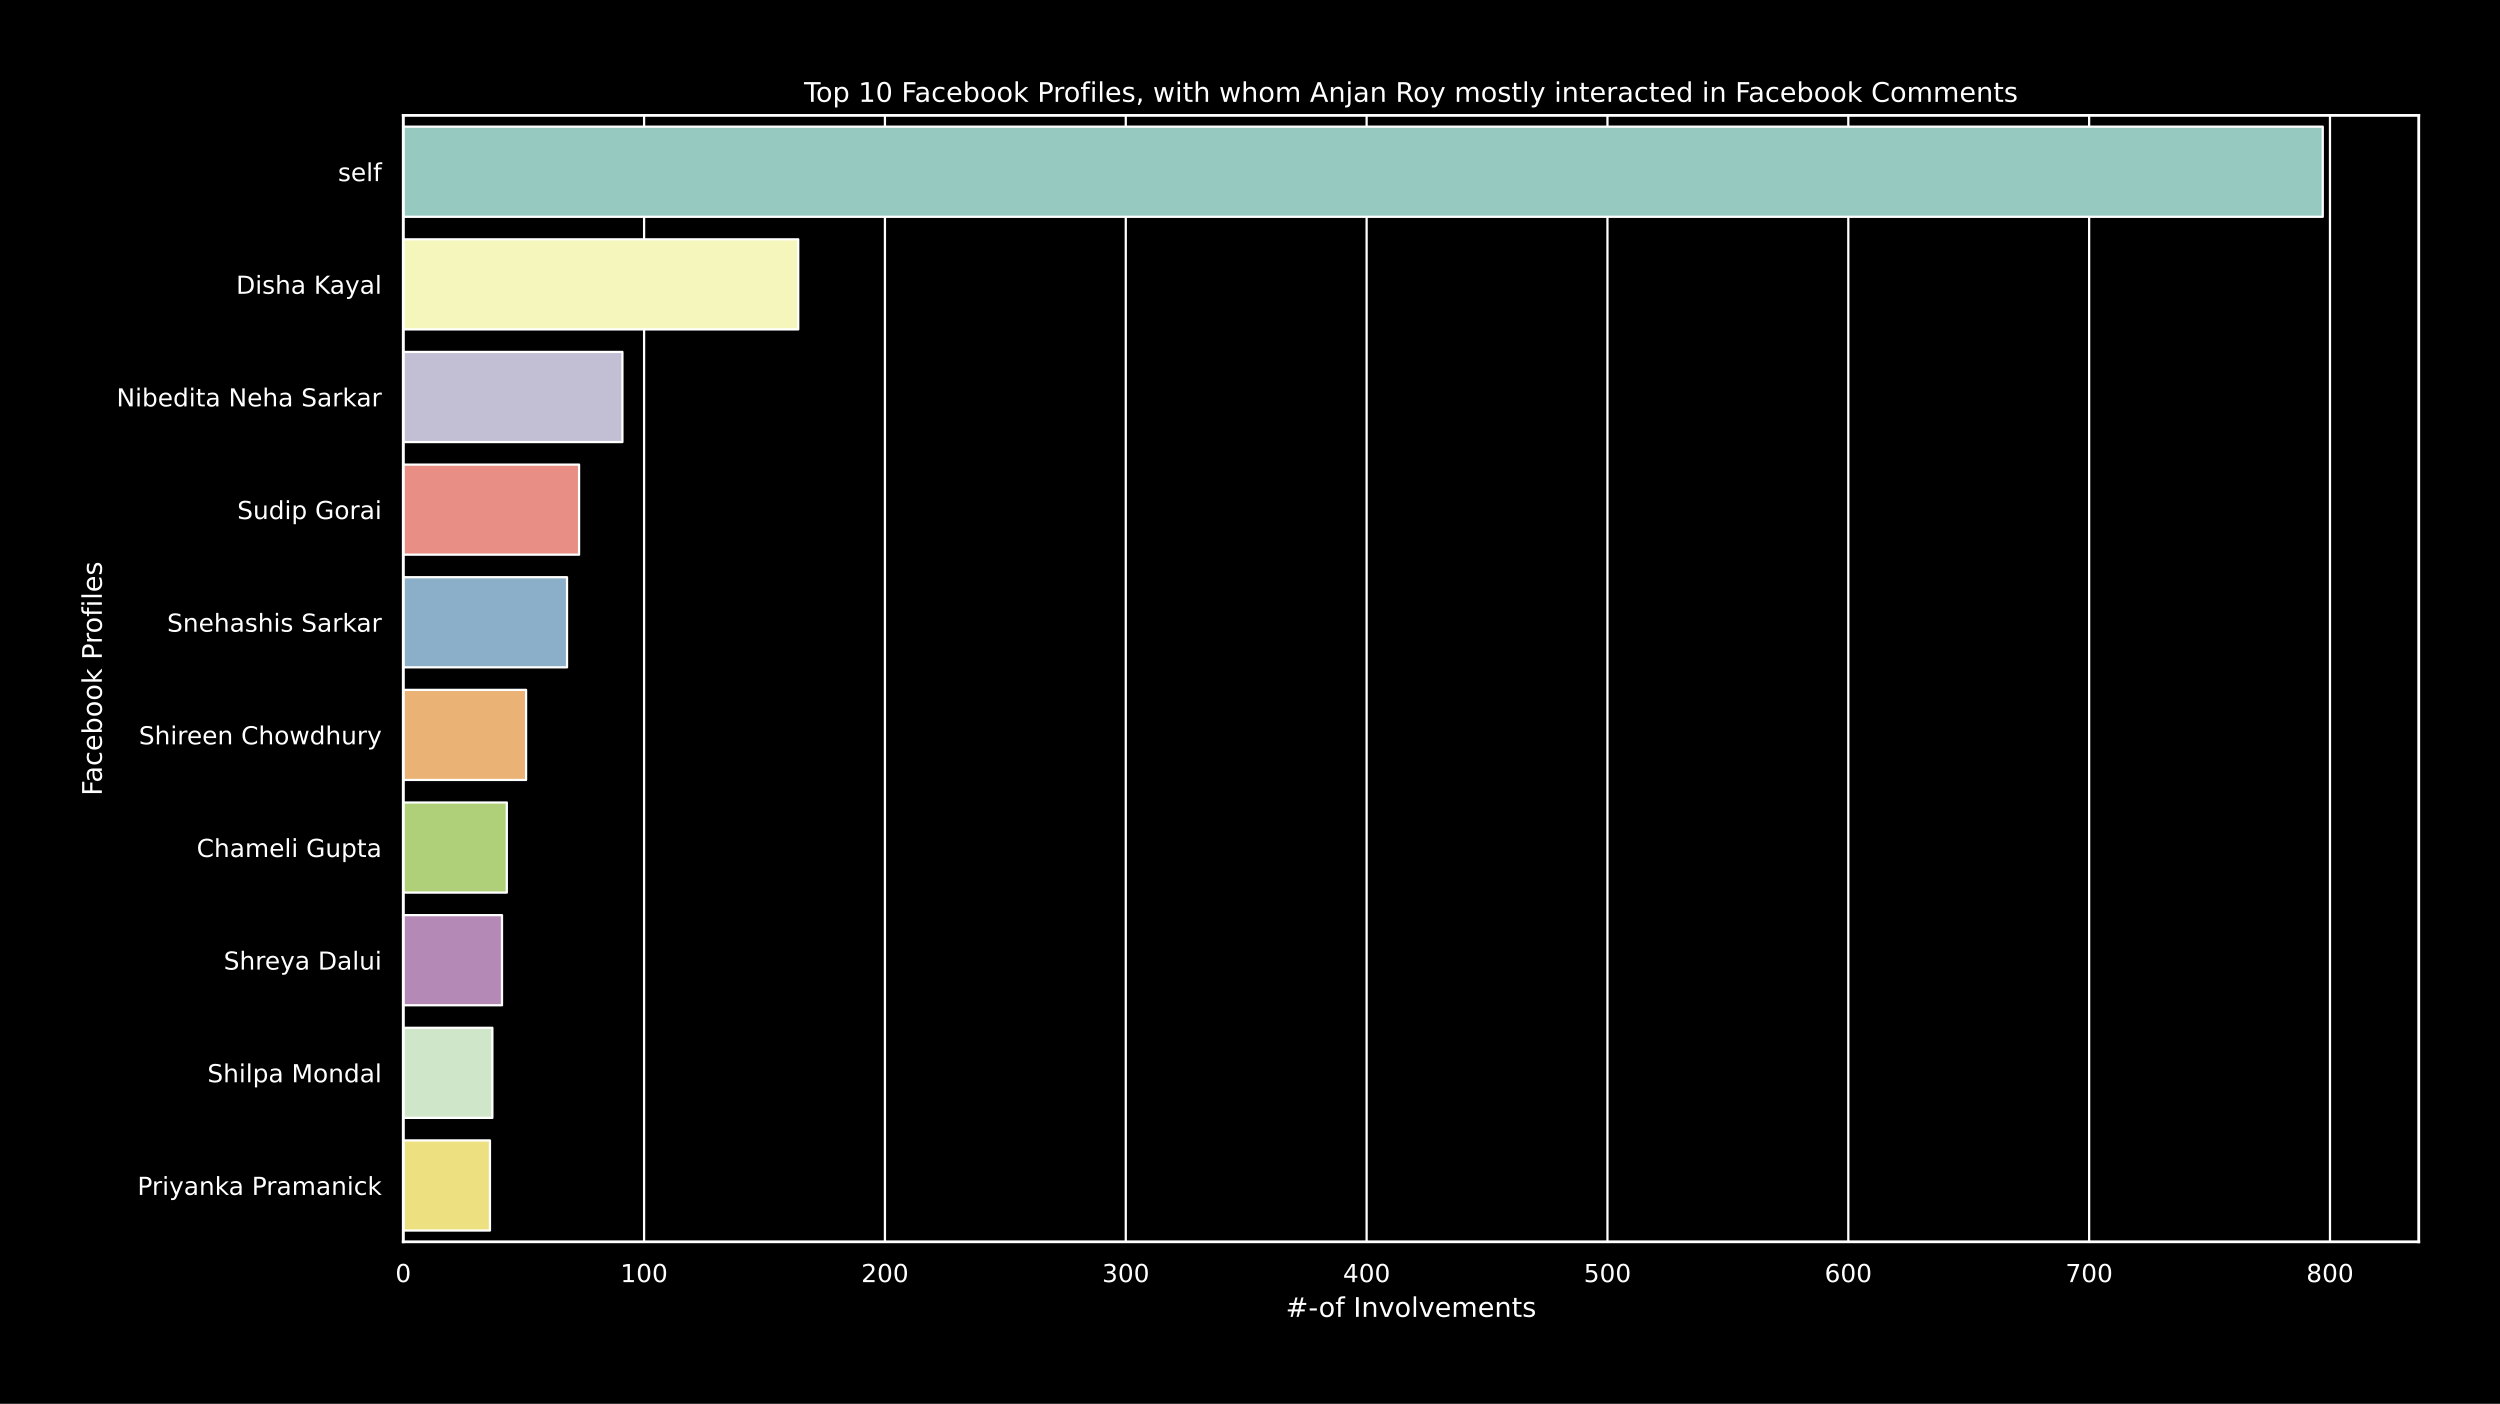 <?xml version="1.0" encoding="utf-8" standalone="no"?>
<!DOCTYPE svg PUBLIC "-//W3C//DTD SVG 1.1//EN"
  "http://www.w3.org/Graphics/SVG/1.1/DTD/svg11.dtd">
<!-- Created with matplotlib (https://matplotlib.org/) -->
<svg height="621.838pt" version="1.1" viewBox="0 0 1107.432 621.838" width="1107.432pt" xmlns="http://www.w3.org/2000/svg" xmlns:xlink="http://www.w3.org/1999/xlink">
 <defs>
  <style type="text/css">
*{stroke-linecap:butt;stroke-linejoin:round;}
  </style>
 </defs>
 <g id="figure_1">
  <g id="patch_1">
   <path d="M 0 621.838 
L 1107.432 621.838 
L 1107.432 0 
L 0 0 
z
"/>
  </g>
  <g id="axes_1">
   <g id="patch_2">
    <path d="M 178.632 550.078 
L 1071.432 550.078 
L 1071.432 51.118 
L 178.632 51.118 
z
"/>
   </g>
   <g id="matplotlib.axis_1">
    <g id="xtick_1">
     <g id="line2d_1">
      <path clip-path="url(#pc2540bee3e)" d="M 178.632 550.078 
L 178.632 51.118 
" style="fill:none;stroke:#ffffff;stroke-linecap:round;"/>
     </g>
     <g id="text_1">
      <!-- 0 -->
      <defs>
       <path d="M 31.781 66.406 
Q 24.172 66.406 20.328 58.906 
Q 16.5 51.422 16.5 36.375 
Q 16.5 21.391 20.328 13.891 
Q 24.172 6.391 31.781 6.391 
Q 39.453 6.391 43.281 13.891 
Q 47.125 21.391 47.125 36.375 
Q 47.125 51.422 43.281 58.906 
Q 39.453 66.406 31.781 66.406 
z
M 31.781 74.219 
Q 44.047 74.219 50.516 64.516 
Q 56.984 54.828 56.984 36.375 
Q 56.984 17.969 50.516 8.266 
Q 44.047 -1.422 31.781 -1.422 
Q 19.531 -1.422 13.062 8.266 
Q 6.594 17.969 6.594 36.375 
Q 6.594 54.828 13.062 64.516 
Q 19.531 74.219 31.781 74.219 
z
" id="DejaVuSans-48"/>
      </defs>
      <g style="fill:#ffffff;" transform="translate(175.132 567.936)scale(0.11 -0.11)">
       <use xlink:href="#DejaVuSans-48"/>
      </g>
     </g>
    </g>
    <g id="xtick_2">
     <g id="line2d_2">
      <path clip-path="url(#pc2540bee3e)" d="M 285.317 550.078 
L 285.317 51.118 
" style="fill:none;stroke:#ffffff;stroke-linecap:round;"/>
     </g>
     <g id="text_2">
      <!-- 100 -->
      <defs>
       <path d="M 12.406 8.297 
L 28.516 8.297 
L 28.516 63.922 
L 10.984 60.406 
L 10.984 69.391 
L 28.422 72.906 
L 38.281 72.906 
L 38.281 8.297 
L 54.391 8.297 
L 54.391 0 
L 12.406 0 
z
" id="DejaVuSans-49"/>
      </defs>
      <g style="fill:#ffffff;" transform="translate(274.819 567.936)scale(0.11 -0.11)">
       <use xlink:href="#DejaVuSans-49"/>
       <use x="63.623" xlink:href="#DejaVuSans-48"/>
       <use x="127.246" xlink:href="#DejaVuSans-48"/>
      </g>
     </g>
    </g>
    <g id="xtick_3">
     <g id="line2d_3">
      <path clip-path="url(#pc2540bee3e)" d="M 392.003 550.078 
L 392.003 51.118 
" style="fill:none;stroke:#ffffff;stroke-linecap:round;"/>
     </g>
     <g id="text_3">
      <!-- 200 -->
      <defs>
       <path d="M 19.188 8.297 
L 53.609 8.297 
L 53.609 0 
L 7.328 0 
L 7.328 8.297 
Q 12.938 14.109 22.625 23.891 
Q 32.328 33.688 34.812 36.531 
Q 39.547 41.844 41.422 45.531 
Q 43.312 49.219 43.312 52.781 
Q 43.312 58.594 39.234 62.25 
Q 35.156 65.922 28.609 65.922 
Q 23.969 65.922 18.812 64.312 
Q 13.672 62.703 7.812 59.422 
L 7.812 69.391 
Q 13.766 71.781 18.938 73 
Q 24.125 74.219 28.422 74.219 
Q 39.75 74.219 46.484 68.547 
Q 53.219 62.891 53.219 53.422 
Q 53.219 48.922 51.531 44.891 
Q 49.859 40.875 45.406 35.406 
Q 44.188 33.984 37.641 27.219 
Q 31.109 20.453 19.188 8.297 
z
" id="DejaVuSans-50"/>
      </defs>
      <g style="fill:#ffffff;" transform="translate(381.505 567.936)scale(0.11 -0.11)">
       <use xlink:href="#DejaVuSans-50"/>
       <use x="63.623" xlink:href="#DejaVuSans-48"/>
       <use x="127.246" xlink:href="#DejaVuSans-48"/>
      </g>
     </g>
    </g>
    <g id="xtick_4">
     <g id="line2d_4">
      <path clip-path="url(#pc2540bee3e)" d="M 498.689 550.078 
L 498.689 51.118 
" style="fill:none;stroke:#ffffff;stroke-linecap:round;"/>
     </g>
     <g id="text_4">
      <!-- 300 -->
      <defs>
       <path d="M 40.578 39.312 
Q 47.656 37.797 51.625 33 
Q 55.609 28.219 55.609 21.188 
Q 55.609 10.406 48.188 4.484 
Q 40.766 -1.422 27.094 -1.422 
Q 22.516 -1.422 17.656 -0.516 
Q 12.797 0.391 7.625 2.203 
L 7.625 11.719 
Q 11.719 9.328 16.594 8.109 
Q 21.484 6.891 26.812 6.891 
Q 36.078 6.891 40.938 10.547 
Q 45.797 14.203 45.797 21.188 
Q 45.797 27.641 41.281 31.266 
Q 36.766 34.906 28.719 34.906 
L 20.219 34.906 
L 20.219 43.016 
L 29.109 43.016 
Q 36.375 43.016 40.234 45.922 
Q 44.094 48.828 44.094 54.297 
Q 44.094 59.906 40.109 62.906 
Q 36.141 65.922 28.719 65.922 
Q 24.656 65.922 20.016 65.031 
Q 15.375 64.156 9.812 62.312 
L 9.812 71.094 
Q 15.438 72.656 20.344 73.438 
Q 25.25 74.219 29.594 74.219 
Q 40.828 74.219 47.359 69.109 
Q 53.906 64.016 53.906 55.328 
Q 53.906 49.266 50.438 45.094 
Q 46.969 40.922 40.578 39.312 
z
" id="DejaVuSans-51"/>
      </defs>
      <g style="fill:#ffffff;" transform="translate(488.191 567.936)scale(0.11 -0.11)">
       <use xlink:href="#DejaVuSans-51"/>
       <use x="63.623" xlink:href="#DejaVuSans-48"/>
       <use x="127.246" xlink:href="#DejaVuSans-48"/>
      </g>
     </g>
    </g>
    <g id="xtick_5">
     <g id="line2d_5">
      <path clip-path="url(#pc2540bee3e)" d="M 605.375 550.078 
L 605.375 51.118 
" style="fill:none;stroke:#ffffff;stroke-linecap:round;"/>
     </g>
     <g id="text_5">
      <!-- 400 -->
      <defs>
       <path d="M 37.797 64.312 
L 12.891 25.391 
L 37.797 25.391 
z
M 35.203 72.906 
L 47.609 72.906 
L 47.609 25.391 
L 58.016 25.391 
L 58.016 17.188 
L 47.609 17.188 
L 47.609 0 
L 37.797 0 
L 37.797 17.188 
L 4.891 17.188 
L 4.891 26.703 
z
" id="DejaVuSans-52"/>
      </defs>
      <g style="fill:#ffffff;" transform="translate(594.877 567.936)scale(0.11 -0.11)">
       <use xlink:href="#DejaVuSans-52"/>
       <use x="63.623" xlink:href="#DejaVuSans-48"/>
       <use x="127.246" xlink:href="#DejaVuSans-48"/>
      </g>
     </g>
    </g>
    <g id="xtick_6">
     <g id="line2d_6">
      <path clip-path="url(#pc2540bee3e)" d="M 712.06 550.078 
L 712.06 51.118 
" style="fill:none;stroke:#ffffff;stroke-linecap:round;"/>
     </g>
     <g id="text_6">
      <!-- 500 -->
      <defs>
       <path d="M 10.797 72.906 
L 49.516 72.906 
L 49.516 64.594 
L 19.828 64.594 
L 19.828 46.734 
Q 21.969 47.469 24.109 47.828 
Q 26.266 48.188 28.422 48.188 
Q 40.625 48.188 47.75 41.5 
Q 54.891 34.812 54.891 23.391 
Q 54.891 11.625 47.562 5.094 
Q 40.234 -1.422 26.906 -1.422 
Q 22.312 -1.422 17.547 -0.641 
Q 12.797 0.141 7.719 1.703 
L 7.719 11.625 
Q 12.109 9.234 16.797 8.062 
Q 21.484 6.891 26.703 6.891 
Q 35.156 6.891 40.078 11.328 
Q 45.016 15.766 45.016 23.391 
Q 45.016 31 40.078 35.438 
Q 35.156 39.891 26.703 39.891 
Q 22.75 39.891 18.812 39.016 
Q 14.891 38.141 10.797 36.281 
z
" id="DejaVuSans-53"/>
      </defs>
      <g style="fill:#ffffff;" transform="translate(701.562 567.936)scale(0.11 -0.11)">
       <use xlink:href="#DejaVuSans-53"/>
       <use x="63.623" xlink:href="#DejaVuSans-48"/>
       <use x="127.246" xlink:href="#DejaVuSans-48"/>
      </g>
     </g>
    </g>
    <g id="xtick_7">
     <g id="line2d_7">
      <path clip-path="url(#pc2540bee3e)" d="M 818.746 550.078 
L 818.746 51.118 
" style="fill:none;stroke:#ffffff;stroke-linecap:round;"/>
     </g>
     <g id="text_7">
      <!-- 600 -->
      <defs>
       <path d="M 33.016 40.375 
Q 26.375 40.375 22.484 35.828 
Q 18.609 31.297 18.609 23.391 
Q 18.609 15.531 22.484 10.953 
Q 26.375 6.391 33.016 6.391 
Q 39.656 6.391 43.531 10.953 
Q 47.406 15.531 47.406 23.391 
Q 47.406 31.297 43.531 35.828 
Q 39.656 40.375 33.016 40.375 
z
M 52.594 71.297 
L 52.594 62.312 
Q 48.875 64.062 45.094 64.984 
Q 41.312 65.922 37.594 65.922 
Q 27.828 65.922 22.672 59.328 
Q 17.531 52.734 16.797 39.406 
Q 19.672 43.656 24.016 45.922 
Q 28.375 48.188 33.594 48.188 
Q 44.578 48.188 50.953 41.516 
Q 57.328 34.859 57.328 23.391 
Q 57.328 12.156 50.688 5.359 
Q 44.047 -1.422 33.016 -1.422 
Q 20.359 -1.422 13.672 8.266 
Q 6.984 17.969 6.984 36.375 
Q 6.984 53.656 15.188 63.938 
Q 23.391 74.219 37.203 74.219 
Q 40.922 74.219 44.703 73.484 
Q 48.484 72.75 52.594 71.297 
z
" id="DejaVuSans-54"/>
      </defs>
      <g style="fill:#ffffff;" transform="translate(808.248 567.936)scale(0.11 -0.11)">
       <use xlink:href="#DejaVuSans-54"/>
       <use x="63.623" xlink:href="#DejaVuSans-48"/>
       <use x="127.246" xlink:href="#DejaVuSans-48"/>
      </g>
     </g>
    </g>
    <g id="xtick_8">
     <g id="line2d_8">
      <path clip-path="url(#pc2540bee3e)" d="M 925.432 550.078 
L 925.432 51.118 
" style="fill:none;stroke:#ffffff;stroke-linecap:round;"/>
     </g>
     <g id="text_8">
      <!-- 700 -->
      <defs>
       <path d="M 8.203 72.906 
L 55.078 72.906 
L 55.078 68.703 
L 28.609 0 
L 18.312 0 
L 43.219 64.594 
L 8.203 64.594 
z
" id="DejaVuSans-55"/>
      </defs>
      <g style="fill:#ffffff;" transform="translate(914.934 567.936)scale(0.11 -0.11)">
       <use xlink:href="#DejaVuSans-55"/>
       <use x="63.623" xlink:href="#DejaVuSans-48"/>
       <use x="127.246" xlink:href="#DejaVuSans-48"/>
      </g>
     </g>
    </g>
    <g id="xtick_9">
     <g id="line2d_9">
      <path clip-path="url(#pc2540bee3e)" d="M 1032.118 550.078 
L 1032.118 51.118 
" style="fill:none;stroke:#ffffff;stroke-linecap:round;"/>
     </g>
     <g id="text_9">
      <!-- 800 -->
      <defs>
       <path d="M 31.781 34.625 
Q 24.75 34.625 20.719 30.859 
Q 16.703 27.094 16.703 20.516 
Q 16.703 13.922 20.719 10.156 
Q 24.75 6.391 31.781 6.391 
Q 38.812 6.391 42.859 10.172 
Q 46.922 13.969 46.922 20.516 
Q 46.922 27.094 42.891 30.859 
Q 38.875 34.625 31.781 34.625 
z
M 21.922 38.812 
Q 15.578 40.375 12.031 44.719 
Q 8.5 49.078 8.5 55.328 
Q 8.5 64.062 14.719 69.141 
Q 20.953 74.219 31.781 74.219 
Q 42.672 74.219 48.875 69.141 
Q 55.078 64.062 55.078 55.328 
Q 55.078 49.078 51.531 44.719 
Q 48 40.375 41.703 38.812 
Q 48.828 37.156 52.797 32.312 
Q 56.781 27.484 56.781 20.516 
Q 56.781 9.906 50.312 4.234 
Q 43.844 -1.422 31.781 -1.422 
Q 19.734 -1.422 13.25 4.234 
Q 6.781 9.906 6.781 20.516 
Q 6.781 27.484 10.781 32.312 
Q 14.797 37.156 21.922 38.812 
z
M 18.312 54.391 
Q 18.312 48.734 21.844 45.562 
Q 25.391 42.391 31.781 42.391 
Q 38.141 42.391 41.719 45.562 
Q 45.312 48.734 45.312 54.391 
Q 45.312 60.062 41.719 63.234 
Q 38.141 66.406 31.781 66.406 
Q 25.391 66.406 21.844 63.234 
Q 18.312 60.062 18.312 54.391 
z
" id="DejaVuSans-56"/>
      </defs>
      <g style="fill:#ffffff;" transform="translate(1021.62 567.936)scale(0.11 -0.11)">
       <use xlink:href="#DejaVuSans-56"/>
       <use x="63.623" xlink:href="#DejaVuSans-48"/>
       <use x="127.246" xlink:href="#DejaVuSans-48"/>
      </g>
     </g>
    </g>
    <g id="text_10">
     <!-- #-of Involvements -->
     <defs>
      <path d="M 51.125 44 
L 36.922 44 
L 32.812 27.688 
L 47.125 27.688 
z
M 43.797 71.781 
L 38.719 51.516 
L 52.984 51.516 
L 58.109 71.781 
L 65.922 71.781 
L 60.891 51.516 
L 76.125 51.516 
L 76.125 44 
L 58.984 44 
L 54.984 27.688 
L 70.516 27.688 
L 70.516 20.219 
L 53.078 20.219 
L 48 0 
L 40.188 0 
L 45.219 20.219 
L 30.906 20.219 
L 25.875 0 
L 18.016 0 
L 23.094 20.219 
L 7.719 20.219 
L 7.719 27.688 
L 24.906 27.688 
L 29 44 
L 13.281 44 
L 13.281 51.516 
L 30.906 51.516 
L 35.891 71.781 
z
" id="DejaVuSans-35"/>
      <path d="M 4.891 31.391 
L 31.203 31.391 
L 31.203 23.391 
L 4.891 23.391 
z
" id="DejaVuSans-45"/>
      <path d="M 30.609 48.391 
Q 23.391 48.391 19.188 42.75 
Q 14.984 37.109 14.984 27.297 
Q 14.984 17.484 19.156 11.844 
Q 23.344 6.203 30.609 6.203 
Q 37.797 6.203 41.984 11.859 
Q 46.188 17.531 46.188 27.297 
Q 46.188 37.016 41.984 42.703 
Q 37.797 48.391 30.609 48.391 
z
M 30.609 56 
Q 42.328 56 49.016 48.375 
Q 55.719 40.766 55.719 27.297 
Q 55.719 13.875 49.016 6.219 
Q 42.328 -1.422 30.609 -1.422 
Q 18.844 -1.422 12.172 6.219 
Q 5.516 13.875 5.516 27.297 
Q 5.516 40.766 12.172 48.375 
Q 18.844 56 30.609 56 
z
" id="DejaVuSans-111"/>
      <path d="M 37.109 75.984 
L 37.109 68.5 
L 28.516 68.5 
Q 23.688 68.5 21.797 66.547 
Q 19.922 64.594 19.922 59.516 
L 19.922 54.688 
L 34.719 54.688 
L 34.719 47.703 
L 19.922 47.703 
L 19.922 0 
L 10.891 0 
L 10.891 47.703 
L 2.297 47.703 
L 2.297 54.688 
L 10.891 54.688 
L 10.891 58.5 
Q 10.891 67.625 15.141 71.797 
Q 19.391 75.984 28.609 75.984 
z
" id="DejaVuSans-102"/>
      <path id="DejaVuSans-32"/>
      <path d="M 9.812 72.906 
L 19.672 72.906 
L 19.672 0 
L 9.812 0 
z
" id="DejaVuSans-73"/>
      <path d="M 54.891 33.016 
L 54.891 0 
L 45.906 0 
L 45.906 32.719 
Q 45.906 40.484 42.875 44.328 
Q 39.844 48.188 33.797 48.188 
Q 26.516 48.188 22.312 43.547 
Q 18.109 38.922 18.109 30.906 
L 18.109 0 
L 9.078 0 
L 9.078 54.688 
L 18.109 54.688 
L 18.109 46.188 
Q 21.344 51.125 25.703 53.562 
Q 30.078 56 35.797 56 
Q 45.219 56 50.047 50.172 
Q 54.891 44.344 54.891 33.016 
z
" id="DejaVuSans-110"/>
      <path d="M 2.984 54.688 
L 12.5 54.688 
L 29.594 8.797 
L 46.688 54.688 
L 56.203 54.688 
L 35.688 0 
L 23.484 0 
z
" id="DejaVuSans-118"/>
      <path d="M 9.422 75.984 
L 18.406 75.984 
L 18.406 0 
L 9.422 0 
z
" id="DejaVuSans-108"/>
      <path d="M 56.203 29.594 
L 56.203 25.203 
L 14.891 25.203 
Q 15.484 15.922 20.484 11.062 
Q 25.484 6.203 34.422 6.203 
Q 39.594 6.203 44.453 7.469 
Q 49.312 8.734 54.109 11.281 
L 54.109 2.781 
Q 49.266 0.734 44.188 -0.344 
Q 39.109 -1.422 33.891 -1.422 
Q 20.797 -1.422 13.156 6.188 
Q 5.516 13.812 5.516 26.812 
Q 5.516 40.234 12.766 48.109 
Q 20.016 56 32.328 56 
Q 43.359 56 49.781 48.891 
Q 56.203 41.797 56.203 29.594 
z
M 47.219 32.234 
Q 47.125 39.594 43.094 43.984 
Q 39.062 48.391 32.422 48.391 
Q 24.906 48.391 20.391 44.141 
Q 15.875 39.891 15.188 32.172 
z
" id="DejaVuSans-101"/>
      <path d="M 52 44.188 
Q 55.375 50.25 60.062 53.125 
Q 64.75 56 71.094 56 
Q 79.641 56 84.281 50.016 
Q 88.922 44.047 88.922 33.016 
L 88.922 0 
L 79.891 0 
L 79.891 32.719 
Q 79.891 40.578 77.094 44.375 
Q 74.312 48.188 68.609 48.188 
Q 61.625 48.188 57.562 43.547 
Q 53.516 38.922 53.516 30.906 
L 53.516 0 
L 44.484 0 
L 44.484 32.719 
Q 44.484 40.625 41.703 44.406 
Q 38.922 48.188 33.109 48.188 
Q 26.219 48.188 22.156 43.531 
Q 18.109 38.875 18.109 30.906 
L 18.109 0 
L 9.078 0 
L 9.078 54.688 
L 18.109 54.688 
L 18.109 46.188 
Q 21.188 51.219 25.484 53.609 
Q 29.781 56 35.688 56 
Q 41.656 56 45.828 52.969 
Q 50 49.953 52 44.188 
z
" id="DejaVuSans-109"/>
      <path d="M 18.312 70.219 
L 18.312 54.688 
L 36.812 54.688 
L 36.812 47.703 
L 18.312 47.703 
L 18.312 18.016 
Q 18.312 11.328 20.141 9.422 
Q 21.969 7.516 27.594 7.516 
L 36.812 7.516 
L 36.812 0 
L 27.594 0 
Q 17.188 0 13.234 3.875 
Q 9.281 7.766 9.281 18.016 
L 9.281 47.703 
L 2.688 47.703 
L 2.688 54.688 
L 9.281 54.688 
L 9.281 70.219 
z
" id="DejaVuSans-116"/>
      <path d="M 44.281 53.078 
L 44.281 44.578 
Q 40.484 46.531 36.375 47.5 
Q 32.281 48.484 27.875 48.484 
Q 21.188 48.484 17.844 46.438 
Q 14.5 44.391 14.5 40.281 
Q 14.5 37.156 16.891 35.375 
Q 19.281 33.594 26.516 31.984 
L 29.594 31.297 
Q 39.156 29.25 43.188 25.516 
Q 47.219 21.781 47.219 15.094 
Q 47.219 7.469 41.188 3.016 
Q 35.156 -1.422 24.609 -1.422 
Q 20.219 -1.422 15.453 -0.562 
Q 10.688 0.297 5.422 2 
L 5.422 11.281 
Q 10.406 8.688 15.234 7.391 
Q 20.062 6.109 24.812 6.109 
Q 31.156 6.109 34.562 8.281 
Q 37.984 10.453 37.984 14.406 
Q 37.984 18.062 35.516 20.016 
Q 33.062 21.969 24.703 23.781 
L 21.578 24.516 
Q 13.234 26.266 9.516 29.906 
Q 5.812 33.547 5.812 39.891 
Q 5.812 47.609 11.281 51.797 
Q 16.75 56 26.812 56 
Q 31.781 56 36.172 55.266 
Q 40.578 54.547 44.281 53.078 
z
" id="DejaVuSans-115"/>
     </defs>
     <g style="fill:#ffffff;" transform="translate(569.515 583.342)scale(0.12 -0.12)">
      <use xlink:href="#DejaVuSans-35"/>
      <use x="83.789" xlink:href="#DejaVuSans-45"/>
      <use x="121.748" xlink:href="#DejaVuSans-111"/>
      <use x="182.93" xlink:href="#DejaVuSans-102"/>
      <use x="218.135" xlink:href="#DejaVuSans-32"/>
      <use x="249.922" xlink:href="#DejaVuSans-73"/>
      <use x="279.414" xlink:href="#DejaVuSans-110"/>
      <use x="342.793" xlink:href="#DejaVuSans-118"/>
      <use x="401.973" xlink:href="#DejaVuSans-111"/>
      <use x="463.154" xlink:href="#DejaVuSans-108"/>
      <use x="490.938" xlink:href="#DejaVuSans-118"/>
      <use x="550.117" xlink:href="#DejaVuSans-101"/>
      <use x="611.641" xlink:href="#DejaVuSans-109"/>
      <use x="709.053" xlink:href="#DejaVuSans-101"/>
      <use x="770.576" xlink:href="#DejaVuSans-110"/>
      <use x="833.955" xlink:href="#DejaVuSans-116"/>
      <use x="873.164" xlink:href="#DejaVuSans-115"/>
     </g>
    </g>
   </g>
   <g id="matplotlib.axis_2">
    <g id="ytick_1">
     <g id="text_11">
      <!-- self -->
      <g style="fill:#ffffff;" transform="translate(149.705 80.245)scale(0.11 -0.11)">
       <use xlink:href="#DejaVuSans-115"/>
       <use x="52.1" xlink:href="#DejaVuSans-101"/>
       <use x="113.623" xlink:href="#DejaVuSans-108"/>
       <use x="141.406" xlink:href="#DejaVuSans-102"/>
      </g>
     </g>
    </g>
    <g id="ytick_2">
     <g id="text_12">
      <!-- Disha Kayal -->
      <defs>
       <path d="M 19.672 64.797 
L 19.672 8.109 
L 31.594 8.109 
Q 46.688 8.109 53.688 14.938 
Q 60.688 21.781 60.688 36.531 
Q 60.688 51.172 53.688 57.984 
Q 46.688 64.797 31.594 64.797 
z
M 9.812 72.906 
L 30.078 72.906 
Q 51.266 72.906 61.172 64.094 
Q 71.094 55.281 71.094 36.531 
Q 71.094 17.672 61.125 8.828 
Q 51.172 0 30.078 0 
L 9.812 0 
z
" id="DejaVuSans-68"/>
       <path d="M 9.422 54.688 
L 18.406 54.688 
L 18.406 0 
L 9.422 0 
z
M 9.422 75.984 
L 18.406 75.984 
L 18.406 64.594 
L 9.422 64.594 
z
" id="DejaVuSans-105"/>
       <path d="M 54.891 33.016 
L 54.891 0 
L 45.906 0 
L 45.906 32.719 
Q 45.906 40.484 42.875 44.328 
Q 39.844 48.188 33.797 48.188 
Q 26.516 48.188 22.312 43.547 
Q 18.109 38.922 18.109 30.906 
L 18.109 0 
L 9.078 0 
L 9.078 75.984 
L 18.109 75.984 
L 18.109 46.188 
Q 21.344 51.125 25.703 53.562 
Q 30.078 56 35.797 56 
Q 45.219 56 50.047 50.172 
Q 54.891 44.344 54.891 33.016 
z
" id="DejaVuSans-104"/>
       <path d="M 34.281 27.484 
Q 23.391 27.484 19.188 25 
Q 14.984 22.516 14.984 16.5 
Q 14.984 11.719 18.141 8.906 
Q 21.297 6.109 26.703 6.109 
Q 34.188 6.109 38.703 11.406 
Q 43.219 16.703 43.219 25.484 
L 43.219 27.484 
z
M 52.203 31.203 
L 52.203 0 
L 43.219 0 
L 43.219 8.297 
Q 40.141 3.328 35.547 0.953 
Q 30.953 -1.422 24.312 -1.422 
Q 15.922 -1.422 10.953 3.297 
Q 6 8.016 6 15.922 
Q 6 25.141 12.172 29.828 
Q 18.359 34.516 30.609 34.516 
L 43.219 34.516 
L 43.219 35.406 
Q 43.219 41.609 39.141 45 
Q 35.062 48.391 27.688 48.391 
Q 23 48.391 18.547 47.266 
Q 14.109 46.141 10.016 43.891 
L 10.016 52.203 
Q 14.938 54.109 19.578 55.047 
Q 24.219 56 28.609 56 
Q 40.484 56 46.344 49.844 
Q 52.203 43.703 52.203 31.203 
z
" id="DejaVuSans-97"/>
       <path d="M 9.812 72.906 
L 19.672 72.906 
L 19.672 42.094 
L 52.391 72.906 
L 65.094 72.906 
L 28.906 38.922 
L 67.672 0 
L 54.688 0 
L 19.672 35.109 
L 19.672 0 
L 9.812 0 
z
" id="DejaVuSans-75"/>
       <path d="M 32.172 -5.078 
Q 28.375 -14.844 24.75 -17.812 
Q 21.141 -20.797 15.094 -20.797 
L 7.906 -20.797 
L 7.906 -13.281 
L 13.188 -13.281 
Q 16.891 -13.281 18.938 -11.516 
Q 21 -9.766 23.484 -3.219 
L 25.094 0.875 
L 2.984 54.688 
L 12.5 54.688 
L 29.594 11.922 
L 46.688 54.688 
L 56.203 54.688 
z
" id="DejaVuSans-121"/>
      </defs>
      <g style="fill:#ffffff;" transform="translate(104.598 130.141)scale(0.11 -0.11)">
       <use xlink:href="#DejaVuSans-68"/>
       <use x="77.002" xlink:href="#DejaVuSans-105"/>
       <use x="104.785" xlink:href="#DejaVuSans-115"/>
       <use x="156.885" xlink:href="#DejaVuSans-104"/>
       <use x="220.264" xlink:href="#DejaVuSans-97"/>
       <use x="281.543" xlink:href="#DejaVuSans-32"/>
       <use x="313.33" xlink:href="#DejaVuSans-75"/>
       <use x="377.156" xlink:href="#DejaVuSans-97"/>
       <use x="438.436" xlink:href="#DejaVuSans-121"/>
       <use x="497.615" xlink:href="#DejaVuSans-97"/>
       <use x="558.895" xlink:href="#DejaVuSans-108"/>
      </g>
     </g>
    </g>
    <g id="ytick_3">
     <g id="text_13">
      <!-- Nibedita Neha Sarkar -->
      <defs>
       <path d="M 9.812 72.906 
L 23.094 72.906 
L 55.422 11.922 
L 55.422 72.906 
L 64.984 72.906 
L 64.984 0 
L 51.703 0 
L 19.391 60.984 
L 19.391 0 
L 9.812 0 
z
" id="DejaVuSans-78"/>
       <path d="M 48.688 27.297 
Q 48.688 37.203 44.609 42.844 
Q 40.531 48.484 33.406 48.484 
Q 26.266 48.484 22.188 42.844 
Q 18.109 37.203 18.109 27.297 
Q 18.109 17.391 22.188 11.75 
Q 26.266 6.109 33.406 6.109 
Q 40.531 6.109 44.609 11.75 
Q 48.688 17.391 48.688 27.297 
z
M 18.109 46.391 
Q 20.953 51.266 25.266 53.625 
Q 29.594 56 35.594 56 
Q 45.562 56 51.781 48.094 
Q 58.016 40.188 58.016 27.297 
Q 58.016 14.406 51.781 6.484 
Q 45.562 -1.422 35.594 -1.422 
Q 29.594 -1.422 25.266 0.953 
Q 20.953 3.328 18.109 8.203 
L 18.109 0 
L 9.078 0 
L 9.078 75.984 
L 18.109 75.984 
z
" id="DejaVuSans-98"/>
       <path d="M 45.406 46.391 
L 45.406 75.984 
L 54.391 75.984 
L 54.391 0 
L 45.406 0 
L 45.406 8.203 
Q 42.578 3.328 38.25 0.953 
Q 33.938 -1.422 27.875 -1.422 
Q 17.969 -1.422 11.734 6.484 
Q 5.516 14.406 5.516 27.297 
Q 5.516 40.188 11.734 48.094 
Q 17.969 56 27.875 56 
Q 33.938 56 38.25 53.625 
Q 42.578 51.266 45.406 46.391 
z
M 14.797 27.297 
Q 14.797 17.391 18.875 11.75 
Q 22.953 6.109 30.078 6.109 
Q 37.203 6.109 41.297 11.75 
Q 45.406 17.391 45.406 27.297 
Q 45.406 37.203 41.297 42.844 
Q 37.203 48.484 30.078 48.484 
Q 22.953 48.484 18.875 42.844 
Q 14.797 37.203 14.797 27.297 
z
" id="DejaVuSans-100"/>
       <path d="M 53.516 70.516 
L 53.516 60.891 
Q 47.906 63.578 42.922 64.891 
Q 37.938 66.219 33.297 66.219 
Q 25.25 66.219 20.875 63.094 
Q 16.5 59.969 16.5 54.203 
Q 16.5 49.359 19.406 46.891 
Q 22.312 44.438 30.422 42.922 
L 36.375 41.703 
Q 47.406 39.594 52.656 34.297 
Q 57.906 29 57.906 20.125 
Q 57.906 9.516 50.797 4.047 
Q 43.703 -1.422 29.984 -1.422 
Q 24.812 -1.422 18.969 -0.25 
Q 13.141 0.922 6.891 3.219 
L 6.891 13.375 
Q 12.891 10.016 18.656 8.297 
Q 24.422 6.594 29.984 6.594 
Q 38.422 6.594 43.016 9.906 
Q 47.609 13.234 47.609 19.391 
Q 47.609 24.75 44.312 27.781 
Q 41.016 30.812 33.5 32.328 
L 27.484 33.5 
Q 16.453 35.688 11.516 40.375 
Q 6.594 45.062 6.594 53.422 
Q 6.594 63.094 13.406 68.656 
Q 20.219 74.219 32.172 74.219 
Q 37.312 74.219 42.625 73.281 
Q 47.953 72.359 53.516 70.516 
z
" id="DejaVuSans-83"/>
       <path d="M 41.109 46.297 
Q 39.594 47.172 37.812 47.578 
Q 36.031 48 33.891 48 
Q 26.266 48 22.188 43.047 
Q 18.109 38.094 18.109 28.812 
L 18.109 0 
L 9.078 0 
L 9.078 54.688 
L 18.109 54.688 
L 18.109 46.188 
Q 20.953 51.172 25.484 53.578 
Q 30.031 56 36.531 56 
Q 37.453 56 38.578 55.875 
Q 39.703 55.766 41.062 55.516 
z
" id="DejaVuSans-114"/>
       <path d="M 9.078 75.984 
L 18.109 75.984 
L 18.109 31.109 
L 44.922 54.688 
L 56.391 54.688 
L 27.391 29.109 
L 57.625 0 
L 45.906 0 
L 18.109 26.703 
L 18.109 0 
L 9.078 0 
z
" id="DejaVuSans-107"/>
      </defs>
      <g style="fill:#ffffff;" transform="translate(51.614 180.037)scale(0.11 -0.11)">
       <use xlink:href="#DejaVuSans-78"/>
       <use x="74.805" xlink:href="#DejaVuSans-105"/>
       <use x="102.588" xlink:href="#DejaVuSans-98"/>
       <use x="166.064" xlink:href="#DejaVuSans-101"/>
       <use x="227.588" xlink:href="#DejaVuSans-100"/>
       <use x="291.064" xlink:href="#DejaVuSans-105"/>
       <use x="318.848" xlink:href="#DejaVuSans-116"/>
       <use x="358.057" xlink:href="#DejaVuSans-97"/>
       <use x="419.336" xlink:href="#DejaVuSans-32"/>
       <use x="451.123" xlink:href="#DejaVuSans-78"/>
       <use x="525.928" xlink:href="#DejaVuSans-101"/>
       <use x="587.451" xlink:href="#DejaVuSans-104"/>
       <use x="650.83" xlink:href="#DejaVuSans-97"/>
       <use x="712.109" xlink:href="#DejaVuSans-32"/>
       <use x="743.896" xlink:href="#DejaVuSans-83"/>
       <use x="807.373" xlink:href="#DejaVuSans-97"/>
       <use x="868.652" xlink:href="#DejaVuSans-114"/>
       <use x="909.766" xlink:href="#DejaVuSans-107"/>
       <use x="965.926" xlink:href="#DejaVuSans-97"/>
       <use x="1027.205" xlink:href="#DejaVuSans-114"/>
      </g>
     </g>
    </g>
    <g id="ytick_4">
     <g id="text_14">
      <!-- Sudip Gorai -->
      <defs>
       <path d="M 8.5 21.578 
L 8.5 54.688 
L 17.484 54.688 
L 17.484 21.922 
Q 17.484 14.156 20.5 10.266 
Q 23.531 6.391 29.594 6.391 
Q 36.859 6.391 41.078 11.031 
Q 45.312 15.672 45.312 23.688 
L 45.312 54.688 
L 54.297 54.688 
L 54.297 0 
L 45.312 0 
L 45.312 8.406 
Q 42.047 3.422 37.719 1 
Q 33.406 -1.422 27.688 -1.422 
Q 18.266 -1.422 13.375 4.438 
Q 8.5 10.297 8.5 21.578 
z
M 31.109 56 
z
" id="DejaVuSans-117"/>
       <path d="M 18.109 8.203 
L 18.109 -20.797 
L 9.078 -20.797 
L 9.078 54.688 
L 18.109 54.688 
L 18.109 46.391 
Q 20.953 51.266 25.266 53.625 
Q 29.594 56 35.594 56 
Q 45.562 56 51.781 48.094 
Q 58.016 40.188 58.016 27.297 
Q 58.016 14.406 51.781 6.484 
Q 45.562 -1.422 35.594 -1.422 
Q 29.594 -1.422 25.266 0.953 
Q 20.953 3.328 18.109 8.203 
z
M 48.688 27.297 
Q 48.688 37.203 44.609 42.844 
Q 40.531 48.484 33.406 48.484 
Q 26.266 48.484 22.188 42.844 
Q 18.109 37.203 18.109 27.297 
Q 18.109 17.391 22.188 11.75 
Q 26.266 6.109 33.406 6.109 
Q 40.531 6.109 44.609 11.75 
Q 48.688 17.391 48.688 27.297 
z
" id="DejaVuSans-112"/>
       <path d="M 59.516 10.406 
L 59.516 29.984 
L 43.406 29.984 
L 43.406 38.094 
L 69.281 38.094 
L 69.281 6.781 
Q 63.578 2.734 56.688 0.656 
Q 49.812 -1.422 42 -1.422 
Q 24.906 -1.422 15.25 8.562 
Q 5.609 18.562 5.609 36.375 
Q 5.609 54.25 15.25 64.234 
Q 24.906 74.219 42 74.219 
Q 49.125 74.219 55.547 72.453 
Q 61.969 70.703 67.391 67.281 
L 67.391 56.781 
Q 61.922 61.422 55.766 63.766 
Q 49.609 66.109 42.828 66.109 
Q 29.438 66.109 22.719 58.641 
Q 16.016 51.172 16.016 36.375 
Q 16.016 21.625 22.719 14.156 
Q 29.438 6.688 42.828 6.688 
Q 48.047 6.688 52.141 7.594 
Q 56.25 8.5 59.516 10.406 
z
" id="DejaVuSans-71"/>
      </defs>
      <g style="fill:#ffffff;" transform="translate(105.086 229.933)scale(0.11 -0.11)">
       <use xlink:href="#DejaVuSans-83"/>
       <use x="63.477" xlink:href="#DejaVuSans-117"/>
       <use x="126.855" xlink:href="#DejaVuSans-100"/>
       <use x="190.332" xlink:href="#DejaVuSans-105"/>
       <use x="218.115" xlink:href="#DejaVuSans-112"/>
       <use x="281.592" xlink:href="#DejaVuSans-32"/>
       <use x="313.379" xlink:href="#DejaVuSans-71"/>
       <use x="390.869" xlink:href="#DejaVuSans-111"/>
       <use x="452.051" xlink:href="#DejaVuSans-114"/>
       <use x="493.164" xlink:href="#DejaVuSans-97"/>
       <use x="554.443" xlink:href="#DejaVuSans-105"/>
      </g>
     </g>
    </g>
    <g id="ytick_5">
     <g id="text_15">
      <!-- Snehashis Sarkar -->
      <g style="fill:#ffffff;" transform="translate(74.026 279.829)scale(0.11 -0.11)">
       <use xlink:href="#DejaVuSans-83"/>
       <use x="63.477" xlink:href="#DejaVuSans-110"/>
       <use x="126.855" xlink:href="#DejaVuSans-101"/>
       <use x="188.379" xlink:href="#DejaVuSans-104"/>
       <use x="251.758" xlink:href="#DejaVuSans-97"/>
       <use x="313.037" xlink:href="#DejaVuSans-115"/>
       <use x="365.137" xlink:href="#DejaVuSans-104"/>
       <use x="428.516" xlink:href="#DejaVuSans-105"/>
       <use x="456.299" xlink:href="#DejaVuSans-115"/>
       <use x="508.398" xlink:href="#DejaVuSans-32"/>
       <use x="540.186" xlink:href="#DejaVuSans-83"/>
       <use x="603.662" xlink:href="#DejaVuSans-97"/>
       <use x="664.941" xlink:href="#DejaVuSans-114"/>
       <use x="706.055" xlink:href="#DejaVuSans-107"/>
       <use x="762.215" xlink:href="#DejaVuSans-97"/>
       <use x="823.494" xlink:href="#DejaVuSans-114"/>
      </g>
     </g>
    </g>
    <g id="ytick_6">
     <g id="text_16">
      <!-- Shireen Chowdhury -->
      <defs>
       <path d="M 64.406 67.281 
L 64.406 56.891 
Q 59.422 61.531 53.781 63.812 
Q 48.141 66.109 41.797 66.109 
Q 29.297 66.109 22.656 58.469 
Q 16.016 50.828 16.016 36.375 
Q 16.016 21.969 22.656 14.328 
Q 29.297 6.688 41.797 6.688 
Q 48.141 6.688 53.781 8.984 
Q 59.422 11.281 64.406 15.922 
L 64.406 5.609 
Q 59.234 2.094 53.438 0.328 
Q 47.656 -1.422 41.219 -1.422 
Q 24.656 -1.422 15.125 8.703 
Q 5.609 18.844 5.609 36.375 
Q 5.609 53.953 15.125 64.078 
Q 24.656 74.219 41.219 74.219 
Q 47.75 74.219 53.531 72.484 
Q 59.328 70.75 64.406 67.281 
z
" id="DejaVuSans-67"/>
       <path d="M 4.203 54.688 
L 13.188 54.688 
L 24.422 12.016 
L 35.594 54.688 
L 46.188 54.688 
L 57.422 12.016 
L 68.609 54.688 
L 77.594 54.688 
L 63.281 0 
L 52.688 0 
L 40.922 44.828 
L 29.109 0 
L 18.5 0 
z
" id="DejaVuSans-119"/>
      </defs>
      <g style="fill:#ffffff;" transform="translate(61.505 329.725)scale(0.11 -0.11)">
       <use xlink:href="#DejaVuSans-83"/>
       <use x="63.477" xlink:href="#DejaVuSans-104"/>
       <use x="126.855" xlink:href="#DejaVuSans-105"/>
       <use x="154.639" xlink:href="#DejaVuSans-114"/>
       <use x="193.502" xlink:href="#DejaVuSans-101"/>
       <use x="255.025" xlink:href="#DejaVuSans-101"/>
       <use x="316.549" xlink:href="#DejaVuSans-110"/>
       <use x="379.928" xlink:href="#DejaVuSans-32"/>
       <use x="411.715" xlink:href="#DejaVuSans-67"/>
       <use x="481.539" xlink:href="#DejaVuSans-104"/>
       <use x="544.918" xlink:href="#DejaVuSans-111"/>
       <use x="606.1" xlink:href="#DejaVuSans-119"/>
       <use x="687.887" xlink:href="#DejaVuSans-100"/>
       <use x="751.363" xlink:href="#DejaVuSans-104"/>
       <use x="814.742" xlink:href="#DejaVuSans-117"/>
       <use x="878.121" xlink:href="#DejaVuSans-114"/>
       <use x="919.234" xlink:href="#DejaVuSans-121"/>
      </g>
     </g>
    </g>
    <g id="ytick_7">
     <g id="text_17">
      <!-- Chameli Gupta -->
      <g style="fill:#ffffff;" transform="translate(87.116 379.621)scale(0.11 -0.11)">
       <use xlink:href="#DejaVuSans-67"/>
       <use x="69.824" xlink:href="#DejaVuSans-104"/>
       <use x="133.203" xlink:href="#DejaVuSans-97"/>
       <use x="194.482" xlink:href="#DejaVuSans-109"/>
       <use x="291.895" xlink:href="#DejaVuSans-101"/>
       <use x="353.418" xlink:href="#DejaVuSans-108"/>
       <use x="381.201" xlink:href="#DejaVuSans-105"/>
       <use x="408.984" xlink:href="#DejaVuSans-32"/>
       <use x="440.771" xlink:href="#DejaVuSans-71"/>
       <use x="518.262" xlink:href="#DejaVuSans-117"/>
       <use x="581.641" xlink:href="#DejaVuSans-112"/>
       <use x="645.117" xlink:href="#DejaVuSans-116"/>
       <use x="684.326" xlink:href="#DejaVuSans-97"/>
      </g>
     </g>
    </g>
    <g id="ytick_8">
     <g id="text_18">
      <!-- Shreya Dalui -->
      <g style="fill:#ffffff;" transform="translate(99.093 429.517)scale(0.11 -0.11)">
       <use xlink:href="#DejaVuSans-83"/>
       <use x="63.477" xlink:href="#DejaVuSans-104"/>
       <use x="126.855" xlink:href="#DejaVuSans-114"/>
       <use x="165.719" xlink:href="#DejaVuSans-101"/>
       <use x="227.242" xlink:href="#DejaVuSans-121"/>
       <use x="286.422" xlink:href="#DejaVuSans-97"/>
       <use x="347.701" xlink:href="#DejaVuSans-32"/>
       <use x="379.488" xlink:href="#DejaVuSans-68"/>
       <use x="456.49" xlink:href="#DejaVuSans-97"/>
       <use x="517.77" xlink:href="#DejaVuSans-108"/>
       <use x="545.553" xlink:href="#DejaVuSans-117"/>
       <use x="608.932" xlink:href="#DejaVuSans-105"/>
      </g>
     </g>
    </g>
    <g id="ytick_9">
     <g id="text_19">
      <!-- Shilpa Mondal -->
      <defs>
       <path d="M 9.812 72.906 
L 24.516 72.906 
L 43.109 23.297 
L 61.812 72.906 
L 76.516 72.906 
L 76.516 0 
L 66.891 0 
L 66.891 64.016 
L 48.094 14.016 
L 38.188 14.016 
L 19.391 64.016 
L 19.391 0 
L 9.812 0 
z
" id="DejaVuSans-77"/>
      </defs>
      <g style="fill:#ffffff;" transform="translate(91.872 479.413)scale(0.11 -0.11)">
       <use xlink:href="#DejaVuSans-83"/>
       <use x="63.477" xlink:href="#DejaVuSans-104"/>
       <use x="126.855" xlink:href="#DejaVuSans-105"/>
       <use x="154.639" xlink:href="#DejaVuSans-108"/>
       <use x="182.422" xlink:href="#DejaVuSans-112"/>
       <use x="245.898" xlink:href="#DejaVuSans-97"/>
       <use x="307.178" xlink:href="#DejaVuSans-32"/>
       <use x="338.965" xlink:href="#DejaVuSans-77"/>
       <use x="425.244" xlink:href="#DejaVuSans-111"/>
       <use x="486.426" xlink:href="#DejaVuSans-110"/>
       <use x="549.805" xlink:href="#DejaVuSans-100"/>
       <use x="613.281" xlink:href="#DejaVuSans-97"/>
       <use x="674.561" xlink:href="#DejaVuSans-108"/>
      </g>
     </g>
    </g>
    <g id="ytick_10">
     <g id="text_20">
      <!-- Priyanka Pramanick -->
      <defs>
       <path d="M 19.672 64.797 
L 19.672 37.406 
L 32.078 37.406 
Q 38.969 37.406 42.719 40.969 
Q 46.484 44.531 46.484 51.125 
Q 46.484 57.672 42.719 61.234 
Q 38.969 64.797 32.078 64.797 
z
M 9.812 72.906 
L 32.078 72.906 
Q 44.344 72.906 50.609 67.359 
Q 56.891 61.812 56.891 51.125 
Q 56.891 40.328 50.609 34.812 
Q 44.344 29.297 32.078 29.297 
L 19.672 29.297 
L 19.672 0 
L 9.812 0 
z
" id="DejaVuSans-80"/>
       <path d="M 48.781 52.594 
L 48.781 44.188 
Q 44.969 46.297 41.141 47.344 
Q 37.312 48.391 33.406 48.391 
Q 24.656 48.391 19.812 42.844 
Q 14.984 37.312 14.984 27.297 
Q 14.984 17.281 19.812 11.734 
Q 24.656 6.203 33.406 6.203 
Q 37.312 6.203 41.141 7.25 
Q 44.969 8.297 48.781 10.406 
L 48.781 2.094 
Q 45.016 0.344 40.984 -0.531 
Q 36.969 -1.422 32.422 -1.422 
Q 20.062 -1.422 12.781 6.344 
Q 5.516 14.109 5.516 27.297 
Q 5.516 40.672 12.859 48.328 
Q 20.219 56 33.016 56 
Q 37.156 56 41.109 55.141 
Q 45.062 54.297 48.781 52.594 
z
" id="DejaVuSans-99"/>
      </defs>
      <g style="fill:#ffffff;" transform="translate(60.873 529.309)scale(0.11 -0.11)">
       <use xlink:href="#DejaVuSans-80"/>
       <use x="58.553" xlink:href="#DejaVuSans-114"/>
       <use x="99.666" xlink:href="#DejaVuSans-105"/>
       <use x="127.449" xlink:href="#DejaVuSans-121"/>
       <use x="186.629" xlink:href="#DejaVuSans-97"/>
       <use x="247.908" xlink:href="#DejaVuSans-110"/>
       <use x="311.287" xlink:href="#DejaVuSans-107"/>
       <use x="367.447" xlink:href="#DejaVuSans-97"/>
       <use x="428.727" xlink:href="#DejaVuSans-32"/>
       <use x="460.514" xlink:href="#DejaVuSans-80"/>
       <use x="519.066" xlink:href="#DejaVuSans-114"/>
       <use x="560.18" xlink:href="#DejaVuSans-97"/>
       <use x="621.459" xlink:href="#DejaVuSans-109"/>
       <use x="718.871" xlink:href="#DejaVuSans-97"/>
       <use x="780.15" xlink:href="#DejaVuSans-110"/>
       <use x="843.529" xlink:href="#DejaVuSans-105"/>
       <use x="871.312" xlink:href="#DejaVuSans-99"/>
       <use x="926.293" xlink:href="#DejaVuSans-107"/>
      </g>
     </g>
    </g>
    <g id="text_21">
     <!-- Facebook Profiles -->
     <defs>
      <path d="M 9.812 72.906 
L 51.703 72.906 
L 51.703 64.594 
L 19.672 64.594 
L 19.672 43.109 
L 48.578 43.109 
L 48.578 34.812 
L 19.672 34.812 
L 19.672 0 
L 9.812 0 
z
" id="DejaVuSans-70"/>
     </defs>
     <g style="fill:#ffffff;" transform="translate(45.118 352.481)rotate(-90)scale(0.12 -0.12)">
      <use xlink:href="#DejaVuSans-70"/>
      <use x="48.395" xlink:href="#DejaVuSans-97"/>
      <use x="109.674" xlink:href="#DejaVuSans-99"/>
      <use x="164.654" xlink:href="#DejaVuSans-101"/>
      <use x="226.178" xlink:href="#DejaVuSans-98"/>
      <use x="289.654" xlink:href="#DejaVuSans-111"/>
      <use x="350.836" xlink:href="#DejaVuSans-111"/>
      <use x="412.018" xlink:href="#DejaVuSans-107"/>
      <use x="469.928" xlink:href="#DejaVuSans-32"/>
      <use x="501.715" xlink:href="#DejaVuSans-80"/>
      <use x="560.268" xlink:href="#DejaVuSans-114"/>
      <use x="599.131" xlink:href="#DejaVuSans-111"/>
      <use x="660.312" xlink:href="#DejaVuSans-102"/>
      <use x="695.518" xlink:href="#DejaVuSans-105"/>
      <use x="723.301" xlink:href="#DejaVuSans-108"/>
      <use x="751.084" xlink:href="#DejaVuSans-101"/>
      <use x="812.607" xlink:href="#DejaVuSans-115"/>
     </g>
    </g>
   </g>
   <g id="patch_3">
    <path clip-path="url(#pc2540bee3e)" d="M 178.632 56.108 
L 1028.917 56.108 
L 1028.917 96.025 
L 178.632 96.025 
z
" style="fill:#96cac1;stroke:#ffffff;stroke-linejoin:miter;"/>
   </g>
   <g id="patch_4">
    <path clip-path="url(#pc2540bee3e)" d="M 178.632 106.004 
L 353.596 106.004 
L 353.596 145.921 
L 178.632 145.921 
z
" style="fill:#f5f6bc;stroke:#ffffff;stroke-linejoin:miter;"/>
   </g>
   <g id="patch_5">
    <path clip-path="url(#pc2540bee3e)" d="M 178.632 155.9 
L 275.716 155.9 
L 275.716 195.817 
L 178.632 195.817 
z
" style="fill:#c2bfd5;stroke:#ffffff;stroke-linejoin:miter;"/>
   </g>
   <g id="patch_6">
    <path clip-path="url(#pc2540bee3e)" d="M 178.632 205.796 
L 256.512 205.796 
L 256.512 245.713 
L 178.632 245.713 
z
" style="fill:#e98e85;stroke:#ffffff;stroke-linejoin:miter;"/>
   </g>
   <g id="patch_7">
    <path clip-path="url(#pc2540bee3e)" d="M 178.632 255.692 
L 251.178 255.692 
L 251.178 295.609 
L 178.632 295.609 
z
" style="fill:#8bafc8;stroke:#ffffff;stroke-linejoin:miter;"/>
   </g>
   <g id="patch_8">
    <path clip-path="url(#pc2540bee3e)" d="M 178.632 305.588 
L 233.041 305.588 
L 233.041 345.505 
L 178.632 345.505 
z
" style="fill:#eab375;stroke:#ffffff;stroke-linejoin:miter;"/>
   </g>
   <g id="patch_9">
    <path clip-path="url(#pc2540bee3e)" d="M 178.632 355.484 
L 224.506 355.484 
L 224.506 395.401 
L 178.632 395.401 
z
" style="fill:#afcf78;stroke:#ffffff;stroke-linejoin:miter;"/>
   </g>
   <g id="patch_10">
    <path clip-path="url(#pc2540bee3e)" d="M 178.632 405.38 
L 222.373 405.38 
L 222.373 445.297 
L 178.632 445.297 
z
" style="fill:#b589b6;stroke:#ffffff;stroke-linejoin:miter;"/>
   </g>
   <g id="patch_11">
    <path clip-path="url(#pc2540bee3e)" d="M 178.632 455.276 
L 218.105 455.276 
L 218.105 495.193 
L 178.632 495.193 
z
" style="fill:#cfe6c9;stroke:#ffffff;stroke-linejoin:miter;"/>
   </g>
   <g id="patch_12">
    <path clip-path="url(#pc2540bee3e)" d="M 178.632 505.172 
L 217.038 505.172 
L 217.038 545.089 
L 178.632 545.089 
z
" style="fill:#ede081;stroke:#ffffff;stroke-linejoin:miter;"/>
   </g>
   <g id="line2d_10">
    <path clip-path="url(#pc2540bee3e)" d="M 0 0 
" style="fill:none;stroke:#424242;stroke-linecap:round;stroke-width:2.7;"/>
   </g>
   <g id="line2d_11">
    <path clip-path="url(#pc2540bee3e)" d="M 0 0 
" style="fill:none;stroke:#424242;stroke-linecap:round;stroke-width:2.7;"/>
   </g>
   <g id="line2d_12">
    <path clip-path="url(#pc2540bee3e)" d="M 0 0 
" style="fill:none;stroke:#424242;stroke-linecap:round;stroke-width:2.7;"/>
   </g>
   <g id="line2d_13">
    <path clip-path="url(#pc2540bee3e)" d="M 0 0 
" style="fill:none;stroke:#424242;stroke-linecap:round;stroke-width:2.7;"/>
   </g>
   <g id="line2d_14">
    <path clip-path="url(#pc2540bee3e)" d="M 0 0 
" style="fill:none;stroke:#424242;stroke-linecap:round;stroke-width:2.7;"/>
   </g>
   <g id="line2d_15">
    <path clip-path="url(#pc2540bee3e)" d="M 0 0 
" style="fill:none;stroke:#424242;stroke-linecap:round;stroke-width:2.7;"/>
   </g>
   <g id="line2d_16">
    <path clip-path="url(#pc2540bee3e)" d="M 0 0 
" style="fill:none;stroke:#424242;stroke-linecap:round;stroke-width:2.7;"/>
   </g>
   <g id="line2d_17">
    <path clip-path="url(#pc2540bee3e)" d="M 0 0 
" style="fill:none;stroke:#424242;stroke-linecap:round;stroke-width:2.7;"/>
   </g>
   <g id="line2d_18">
    <path clip-path="url(#pc2540bee3e)" d="M 0 0 
" style="fill:none;stroke:#424242;stroke-linecap:round;stroke-width:2.7;"/>
   </g>
   <g id="line2d_19">
    <path clip-path="url(#pc2540bee3e)" d="M 0 0 
" style="fill:none;stroke:#424242;stroke-linecap:round;stroke-width:2.7;"/>
   </g>
   <g id="patch_13">
    <path d="M 178.632 550.078 
L 178.632 51.118 
" style="fill:none;stroke:#ffffff;stroke-linecap:square;stroke-linejoin:miter;stroke-width:1.25;"/>
   </g>
   <g id="patch_14">
    <path d="M 1071.432 550.078 
L 1071.432 51.118 
" style="fill:none;stroke:#ffffff;stroke-linecap:square;stroke-linejoin:miter;stroke-width:1.25;"/>
   </g>
   <g id="patch_15">
    <path d="M 178.632 550.078 
L 1071.432 550.078 
" style="fill:none;stroke:#ffffff;stroke-linecap:square;stroke-linejoin:miter;stroke-width:1.25;"/>
   </g>
   <g id="patch_16">
    <path d="M 178.632 51.118 
L 1071.432 51.118 
" style="fill:none;stroke:#ffffff;stroke-linecap:square;stroke-linejoin:miter;stroke-width:1.25;"/>
   </g>
   <g id="text_22">
    <!-- Top 10 Facebook Profiles, with whom Anjan Roy mostly interacted in Facebook Comments -->
    <defs>
     <path d="M -0.297 72.906 
L 61.375 72.906 
L 61.375 64.594 
L 35.5 64.594 
L 35.5 0 
L 25.594 0 
L 25.594 64.594 
L -0.297 64.594 
z
" id="DejaVuSans-84"/>
     <path d="M 11.719 12.406 
L 22.016 12.406 
L 22.016 4 
L 14.016 -11.625 
L 7.719 -11.625 
L 11.719 4 
z
" id="DejaVuSans-44"/>
     <path d="M 34.188 63.188 
L 20.797 26.906 
L 47.609 26.906 
z
M 28.609 72.906 
L 39.797 72.906 
L 67.578 0 
L 57.328 0 
L 50.688 18.703 
L 17.828 18.703 
L 11.188 0 
L 0.781 0 
z
" id="DejaVuSans-65"/>
     <path d="M 9.422 54.688 
L 18.406 54.688 
L 18.406 -0.984 
Q 18.406 -11.422 14.422 -16.109 
Q 10.453 -20.797 1.609 -20.797 
L -1.812 -20.797 
L -1.812 -13.188 
L 0.594 -13.188 
Q 5.719 -13.188 7.562 -10.812 
Q 9.422 -8.453 9.422 -0.984 
z
M 9.422 75.984 
L 18.406 75.984 
L 18.406 64.594 
L 9.422 64.594 
z
" id="DejaVuSans-106"/>
     <path d="M 44.391 34.188 
Q 47.562 33.109 50.562 29.594 
Q 53.562 26.078 56.594 19.922 
L 66.609 0 
L 56 0 
L 46.688 18.703 
Q 43.062 26.031 39.672 28.422 
Q 36.281 30.812 30.422 30.812 
L 19.672 30.812 
L 19.672 0 
L 9.812 0 
L 9.812 72.906 
L 32.078 72.906 
Q 44.578 72.906 50.734 67.672 
Q 56.891 62.453 56.891 51.906 
Q 56.891 45.016 53.688 40.469 
Q 50.484 35.938 44.391 34.188 
z
M 19.672 64.797 
L 19.672 38.922 
L 32.078 38.922 
Q 39.203 38.922 42.844 42.219 
Q 46.484 45.516 46.484 51.906 
Q 46.484 58.297 42.844 61.547 
Q 39.203 64.797 32.078 64.797 
z
" id="DejaVuSans-82"/>
    </defs>
    <g style="fill:#ffffff;" transform="translate(356.169 45.118)scale(0.12 -0.12)">
     <use xlink:href="#DejaVuSans-84"/>
     <use x="44.084" xlink:href="#DejaVuSans-111"/>
     <use x="105.266" xlink:href="#DejaVuSans-112"/>
     <use x="168.742" xlink:href="#DejaVuSans-32"/>
     <use x="200.529" xlink:href="#DejaVuSans-49"/>
     <use x="264.152" xlink:href="#DejaVuSans-48"/>
     <use x="327.775" xlink:href="#DejaVuSans-32"/>
     <use x="359.562" xlink:href="#DejaVuSans-70"/>
     <use x="407.957" xlink:href="#DejaVuSans-97"/>
     <use x="469.236" xlink:href="#DejaVuSans-99"/>
     <use x="524.217" xlink:href="#DejaVuSans-101"/>
     <use x="585.74" xlink:href="#DejaVuSans-98"/>
     <use x="649.217" xlink:href="#DejaVuSans-111"/>
     <use x="710.398" xlink:href="#DejaVuSans-111"/>
     <use x="771.58" xlink:href="#DejaVuSans-107"/>
     <use x="829.49" xlink:href="#DejaVuSans-32"/>
     <use x="861.277" xlink:href="#DejaVuSans-80"/>
     <use x="919.83" xlink:href="#DejaVuSans-114"/>
     <use x="958.693" xlink:href="#DejaVuSans-111"/>
     <use x="1019.875" xlink:href="#DejaVuSans-102"/>
     <use x="1055.08" xlink:href="#DejaVuSans-105"/>
     <use x="1082.863" xlink:href="#DejaVuSans-108"/>
     <use x="1110.646" xlink:href="#DejaVuSans-101"/>
     <use x="1172.17" xlink:href="#DejaVuSans-115"/>
     <use x="1224.27" xlink:href="#DejaVuSans-44"/>
     <use x="1256.057" xlink:href="#DejaVuSans-32"/>
     <use x="1287.844" xlink:href="#DejaVuSans-119"/>
     <use x="1369.631" xlink:href="#DejaVuSans-105"/>
     <use x="1397.414" xlink:href="#DejaVuSans-116"/>
     <use x="1436.623" xlink:href="#DejaVuSans-104"/>
     <use x="1500.002" xlink:href="#DejaVuSans-32"/>
     <use x="1531.789" xlink:href="#DejaVuSans-119"/>
     <use x="1613.576" xlink:href="#DejaVuSans-104"/>
     <use x="1676.955" xlink:href="#DejaVuSans-111"/>
     <use x="1738.137" xlink:href="#DejaVuSans-109"/>
     <use x="1835.549" xlink:href="#DejaVuSans-32"/>
     <use x="1867.336" xlink:href="#DejaVuSans-65"/>
     <use x="1935.744" xlink:href="#DejaVuSans-110"/>
     <use x="1999.123" xlink:href="#DejaVuSans-106"/>
     <use x="2026.906" xlink:href="#DejaVuSans-97"/>
     <use x="2088.186" xlink:href="#DejaVuSans-110"/>
     <use x="2151.564" xlink:href="#DejaVuSans-32"/>
     <use x="2183.352" xlink:href="#DejaVuSans-82"/>
     <use x="2248.334" xlink:href="#DejaVuSans-111"/>
     <use x="2309.516" xlink:href="#DejaVuSans-121"/>
     <use x="2368.695" xlink:href="#DejaVuSans-32"/>
     <use x="2400.482" xlink:href="#DejaVuSans-109"/>
     <use x="2497.895" xlink:href="#DejaVuSans-111"/>
     <use x="2559.076" xlink:href="#DejaVuSans-115"/>
     <use x="2611.176" xlink:href="#DejaVuSans-116"/>
     <use x="2650.385" xlink:href="#DejaVuSans-108"/>
     <use x="2678.168" xlink:href="#DejaVuSans-121"/>
     <use x="2737.348" xlink:href="#DejaVuSans-32"/>
     <use x="2769.135" xlink:href="#DejaVuSans-105"/>
     <use x="2796.918" xlink:href="#DejaVuSans-110"/>
     <use x="2860.297" xlink:href="#DejaVuSans-116"/>
     <use x="2899.506" xlink:href="#DejaVuSans-101"/>
     <use x="2961.029" xlink:href="#DejaVuSans-114"/>
     <use x="3002.143" xlink:href="#DejaVuSans-97"/>
     <use x="3063.422" xlink:href="#DejaVuSans-99"/>
     <use x="3118.402" xlink:href="#DejaVuSans-116"/>
     <use x="3157.611" xlink:href="#DejaVuSans-101"/>
     <use x="3219.135" xlink:href="#DejaVuSans-100"/>
     <use x="3282.611" xlink:href="#DejaVuSans-32"/>
     <use x="3314.398" xlink:href="#DejaVuSans-105"/>
     <use x="3342.182" xlink:href="#DejaVuSans-110"/>
     <use x="3405.561" xlink:href="#DejaVuSans-32"/>
     <use x="3437.348" xlink:href="#DejaVuSans-70"/>
     <use x="3485.742" xlink:href="#DejaVuSans-97"/>
     <use x="3547.021" xlink:href="#DejaVuSans-99"/>
     <use x="3602.002" xlink:href="#DejaVuSans-101"/>
     <use x="3663.525" xlink:href="#DejaVuSans-98"/>
     <use x="3727.002" xlink:href="#DejaVuSans-111"/>
     <use x="3788.184" xlink:href="#DejaVuSans-111"/>
     <use x="3849.365" xlink:href="#DejaVuSans-107"/>
     <use x="3907.275" xlink:href="#DejaVuSans-32"/>
     <use x="3939.062" xlink:href="#DejaVuSans-67"/>
     <use x="4008.887" xlink:href="#DejaVuSans-111"/>
     <use x="4070.068" xlink:href="#DejaVuSans-109"/>
     <use x="4167.48" xlink:href="#DejaVuSans-109"/>
     <use x="4264.893" xlink:href="#DejaVuSans-101"/>
     <use x="4326.416" xlink:href="#DejaVuSans-110"/>
     <use x="4389.795" xlink:href="#DejaVuSans-116"/>
     <use x="4429.004" xlink:href="#DejaVuSans-115"/>
    </g>
   </g>
  </g>
 </g>
 <defs>
  <clipPath id="pc2540bee3e">
   <rect height="498.96" width="892.8" x="178.632" y="51.118"/>
  </clipPath>
 </defs>
</svg>
